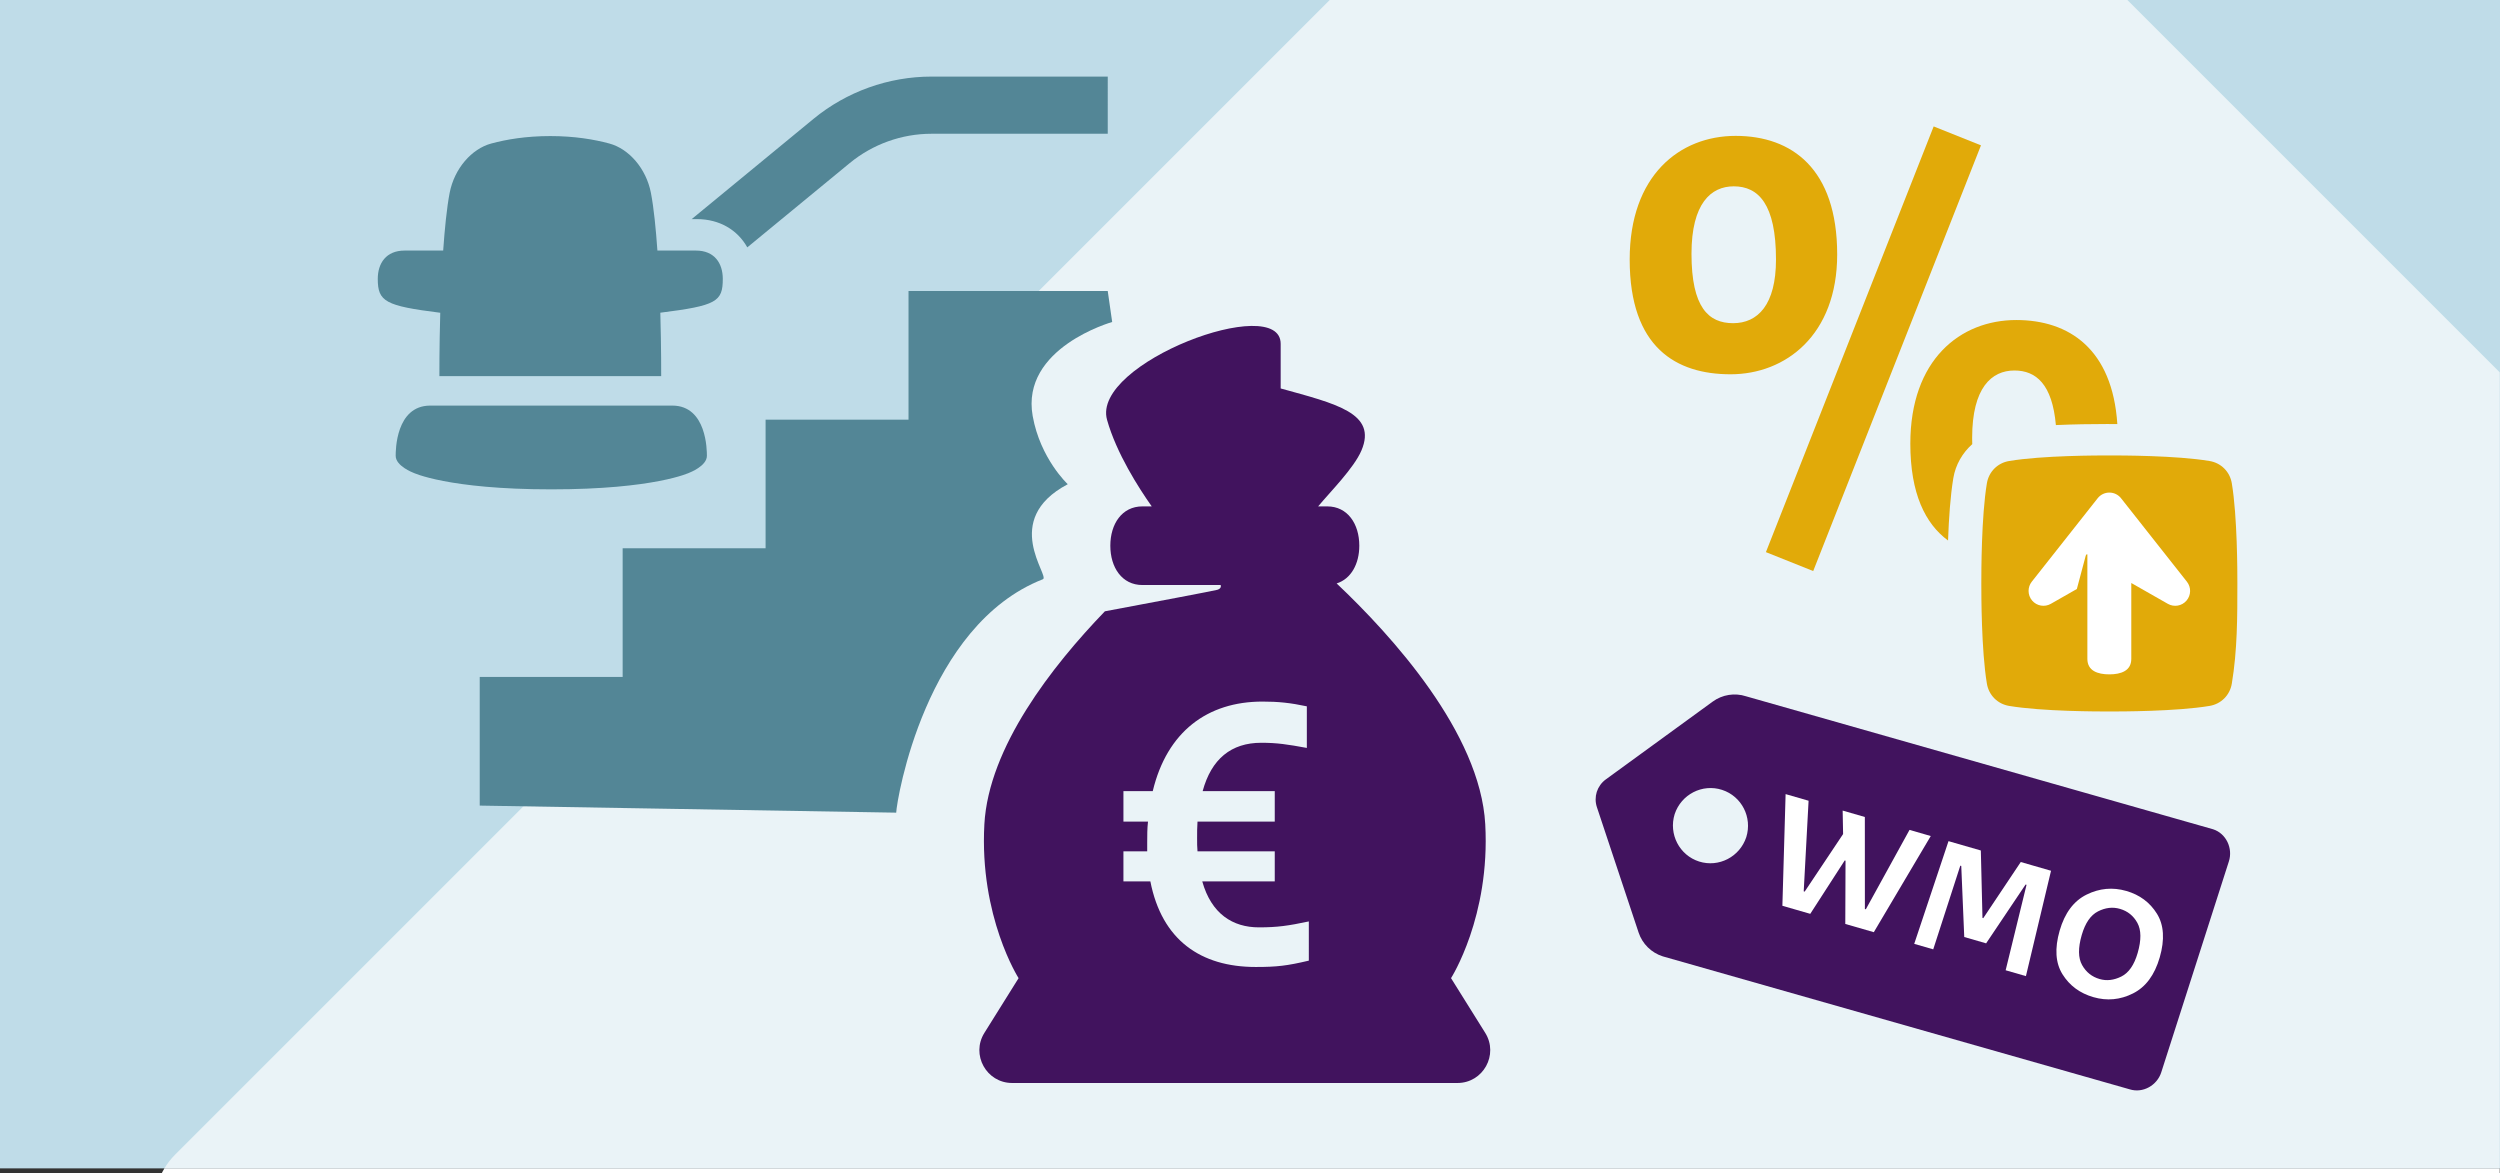 <?xml version="1.0" encoding="utf-8"?>
<!-- Generator: Adobe Illustrator 15.1.0, SVG Export Plug-In . SVG Version: 6.00 Build 0)  -->
<!DOCTYPE svg PUBLIC "-//W3C//DTD SVG 1.1//EN" "http://www.w3.org/Graphics/SVG/1.1/DTD/svg11.dtd">
<svg version="1.1" id="Layer_1" xmlns="http://www.w3.org/2000/svg" xmlns:xlink="http://www.w3.org/1999/xlink" x="0px" y="0px"
	 width="490px" height="230px" viewBox="0 0 490 230" enable-background="new 0 0 490 230" xml:space="preserve">
<rect x="0" y="0" width="490" height="230" fill="#333333" stroke="none"/>
<g>
	<polyline fill="#BFDCE8" points="490,229 0,229 0,-1 490,-1 490,229 	"/>
	<path fill="#FFFFFF" d="M489.943,229H32.223c-0.27,0.449-0.512,0.912-0.729,1.385h458.45V229 M415.368-1.6H262.226l-0.6,0.6
		h154.342L415.368-1.6"/>
	<path fill="#EAF3F7" d="M415.968-1H261.626L34.305,226.326c-0.818,0.818-1.51,1.717-2.082,2.674h457.721V72.977L415.968-1"/>
	<path fill="#538696" d="M146.469,48.485l20.085-16.525c4.503-3.701,10.193-5.743,16.02-5.743h34.545V15.011h-34.545
		c-8.419,0-16.635,2.947-23.138,8.295l-23.868,19.641h1.027C141.038,42.946,144.562,45.075,146.469,48.485z"/>
	<path fill="#538696" d="M135.162,92.631c0,0,3.39-1.291,3.39-3.287c0-0.997-0.002-9.818-6.753-9.848l0.004-0.003h-0.036
		c-3.026,0-44.402,0-47.429,0h-0.032l0.003,0.003c-6.754,0.029-6.756,8.851-6.756,9.848c0,1.996,3.393,3.287,3.393,3.287
		s6.752,3.283,27.106,3.283C128.41,95.914,135.162,92.631,135.162,92.631z"/>
	<path fill="#538696" d="M86.121,73.724h43.471c0,0,0.027-5.487-0.169-12.434c11.013-1.381,12.244-2.165,12.244-6.629
		c0-3.067-1.629-5.552-5.269-5.552h-7.546c-0.294-4.166-0.702-8.377-1.274-11.313c-0.924-4.766-4.301-8.63-8.153-9.669
		c-2.943-0.794-6.801-1.458-11.566-1.458c-4.771,0-8.628,0.664-11.568,1.458c-3.854,1.039-7.232,4.903-8.158,9.669
		c-0.567,2.937-0.978,7.147-1.269,11.313h-7.553c-3.639,0-5.268,2.484-5.268,5.552c0,4.464,1.479,5.289,12.248,6.64
		C86.097,68.243,86.121,73.724,86.121,73.724z"/>
	<path fill="#538696" d="M204.406,113.531c1.455-0.569-8.375-11.625,4.875-18.625c0,0-5.39-5.007-6.875-13.375
		c-2.375-13.375,15.583-18.417,15.583-18.417l-0.871-6.078H178.07v25.215h-28.015v25.214H122.04v25.216H94.026v25.215l81.631,1.386
		C175.761,156.682,181.406,122.531,204.406,113.531z"/>
	<path fill="#41135E" d="M284.402,191.716c0,0,7.707-12.042,6.707-30.165c-0.986-17.934-18.371-37.024-29.127-47.197
		c2.84-0.897,4.441-3.853,4.441-7.396c0-4.258-2.277-7.706-6.281-7.706h-1.787c2.363-2.847,7.008-7.491,8.484-10.947
		c3.137-7.335-4.971-9.16-15.828-12.168v-8.748c0-10.115-37.162,3.756-34.029,14.902c1.842,6.554,6.225,13.372,8.758,16.961h-1.836
		c-4.003,0-6.28,3.448-6.28,7.706c0,4.255,2.277,7.705,6.28,7.705h15.346c0.056,0.146,0.173,0.674-0.642,0.935
		c-0.521,0.166-13.054,2.531-22.05,4.217c-10.336,10.729-22.788,26.638-23.621,41.737c-0.997,18.123,6.708,30.165,6.708,30.165
		l-6.702,10.723c-2.674,4.276,0.401,9.825,5.445,9.825h87.271c5.043,0,8.117-5.549,5.445-9.825L284.402,191.716z M256.529,188.284
		c-4.273,1.012-6.289,1.244-10.404,1.244c-10.791,0-18.401-5.279-20.652-16.771h-5.281v-5.901h4.66v-1.629
		c0-1.398,0-2.874,0.156-4.192h-4.816v-5.979h5.747c2.794-11.646,10.716-17.548,21.505-17.548c3.027,0,5.436,0.234,8.697,0.934
		v8.151c-3.809-0.698-5.824-1.01-8.932-1.01c-5.9,0-9.779,3.183-11.488,9.473h14.131v5.979h-15.14
		c-0.079,1.085-0.079,2.172-0.079,3.26c0,0.933,0,1.785,0.079,2.562h15.14v5.901h-14.209c1.787,6.366,5.979,9.005,11.102,9.005
		c3.648,0,5.746-0.311,9.785-1.164V188.284z"/>
	<path fill="#41135E" d="M433.768,162.537l-91.533-26.061c-2.223-0.727-4.664-0.336-6.557,1.047l-20.941,15.242
		c-0.85,0.619-1.451,1.477-1.766,2.435c-0.299,0.954-0.309,2.008,0.021,3.002l8.176,24.582c0.74,2.216,2.5,3.954,4.73,4.661
		l91.533,26.065c2.568,0.813,5.367-0.775,6.18-3.346l13.244-41.315C437.689,166.281,436.334,163.367,433.768,162.537z
		 M342.273,164.077c-1.273,3.864-5.393,6.005-9.254,4.779c-3.863-1.231-5.996-5.38-4.787-9.28c1.281-3.878,5.428-6.014,9.287-4.764
		C341.373,156.061,343.48,160.192,342.273,164.077z"/>
	<polygon fill="#FFFFFF" points="349.347,177.533 349.979,155.645 354.483,156.945 353.528,174.703 353.716,174.758 
		361.247,163.474 361.161,158.873 365.509,160.129 365.517,178.166 365.702,178.22 374.267,162.658 378.429,163.861 
		367.267,182.709 361.677,181.095 361.724,168.692 361.567,168.647 354.812,179.112 	"/>
	<polygon fill="#FFFFFF" points="384.407,169.727 384.22,169.672 378.913,186.073 375.187,184.997 381.907,164.865 388.243,166.695 
		388.565,179.911 388.72,179.956 396.069,168.956 402.001,170.669 397.081,191.32 393.106,190.173 397.202,173.422 397.015,173.368 
		389.278,184.895 384.993,183.657 	"/>
	<path fill="#FFFFFF" d="M403.694,182.396c1-3.457,2.758-5.81,5.281-7.056c2.518-1.245,5.113-1.483,7.781-0.714
		c2.625,0.759,4.625,2.245,6.002,4.46c1.375,2.214,1.557,5.071,0.547,8.57c-1,3.458-2.748,5.812-5.25,7.063
		c-2.498,1.253-5.084,1.493-7.75,0.723c-2.646-0.764-4.662-2.255-6.049-4.473C402.87,188.754,402.685,185.896,403.694,182.396z
		 M408.017,183.274c-0.73,2.526-0.705,4.485,0.074,5.876c0.779,1.393,1.926,2.307,3.441,2.744c1.371,0.396,2.785,0.232,4.242-0.49
		c1.457-0.724,2.527-2.266,3.209-4.626c0.73-2.525,0.711-4.488-0.055-5.888c-0.768-1.398-1.906-2.316-3.422-2.754
		c-1.41-0.408-2.844-0.244-4.293,0.493C409.763,179.366,408.698,180.914,408.017,183.274z"/>
	<path fill="#E1AA09" d="M360.088,49.871c0-16.812-8.9-23.239-19.902-23.239c-11,0-20.768,7.786-20.768,24.229
		c0,17.306,9.148,22.498,19.779,22.498C349.949,73.358,360.088,65.692,360.088,49.871z M339.689,63.344
		c-4.82,0-8.156-3.089-8.156-13.596c0-9.89,3.83-13.227,8.281-13.227c4.822,0,8.281,3.461,8.281,14.339
		C348.096,59.76,344.514,63.344,339.689,63.344z"/>
	<polygon fill="#E1AA09" points="379,24.777 346.119,108.218 355.389,111.923 388.271,28.488 	"/>
	<path fill="#E1AA09" d="M394.822,72.617c4.234,0,7.418,2.674,8.131,10.697c3.502-0.156,7.021-0.206,9.992-0.206
		c0.656,0,1.35,0.004,2.053,0.01c-0.961-14.689-9.449-20.393-19.805-20.393c-11.002,0-20.768,7.79-20.768,24.231
		c0,9.785,2.928,15.695,7.393,18.984c0.156-4.332,0.457-8.762,1.031-12.215c0.441-2.651,1.799-4.965,3.715-6.672
		c-0.01-0.396-0.023-0.789-0.023-1.21C386.541,75.956,390.373,72.617,394.822,72.617z"/>
	<path fill="#E1AA09" d="M438.525,114.358c0-2.18,0-13.091-1.09-19.638c-0.377-2.265-2.1-3.987-4.365-4.363
		c-6.545-1.092-17.457-1.092-19.637-1.092c-2.182,0-13.094,0-19.639,1.092c-2.268,0.376-3.988,2.099-4.363,4.363
		c-1.092,6.547-1.092,17.458-1.092,19.638c0,2.183,0,13.094,1.092,19.638c0.375,2.264,2.096,3.986,4.363,4.364
		c6.545,1.091,17.457,1.091,19.639,1.091c2.18,0,13.092,0,19.637-1.091c2.266-0.378,3.988-2.101,4.365-4.364
		C438.525,127.452,438.525,120.907,438.525,114.358z"/>
	<path fill="#FFFFFF" d="M415.721,97.653c-0.551-0.702-1.395-1.109-2.287-1.109s-1.738,0.407-2.291,1.109L398.23,114.01
		c-0.42,0.532-0.629,1.171-0.629,1.809c0,0.676,0.236,1.355,0.707,1.901c0.91,1.061,2.443,1.324,3.656,0.63l5.1-2.908
		c0,0,1.594-5.984,1.732-6.498c0.109-0.41,0.33-0.276,0.33-0.276v20.472c0,2.338,2.021,3.035,4.305,3.035s4.303-0.697,4.303-3.035
		v-14.872l7.166,4.083c1.211,0.694,2.746,0.431,3.656-0.63c0.912-1.059,0.943-2.615,0.078-3.71L415.721,97.653z"/>
</g>
</svg>
